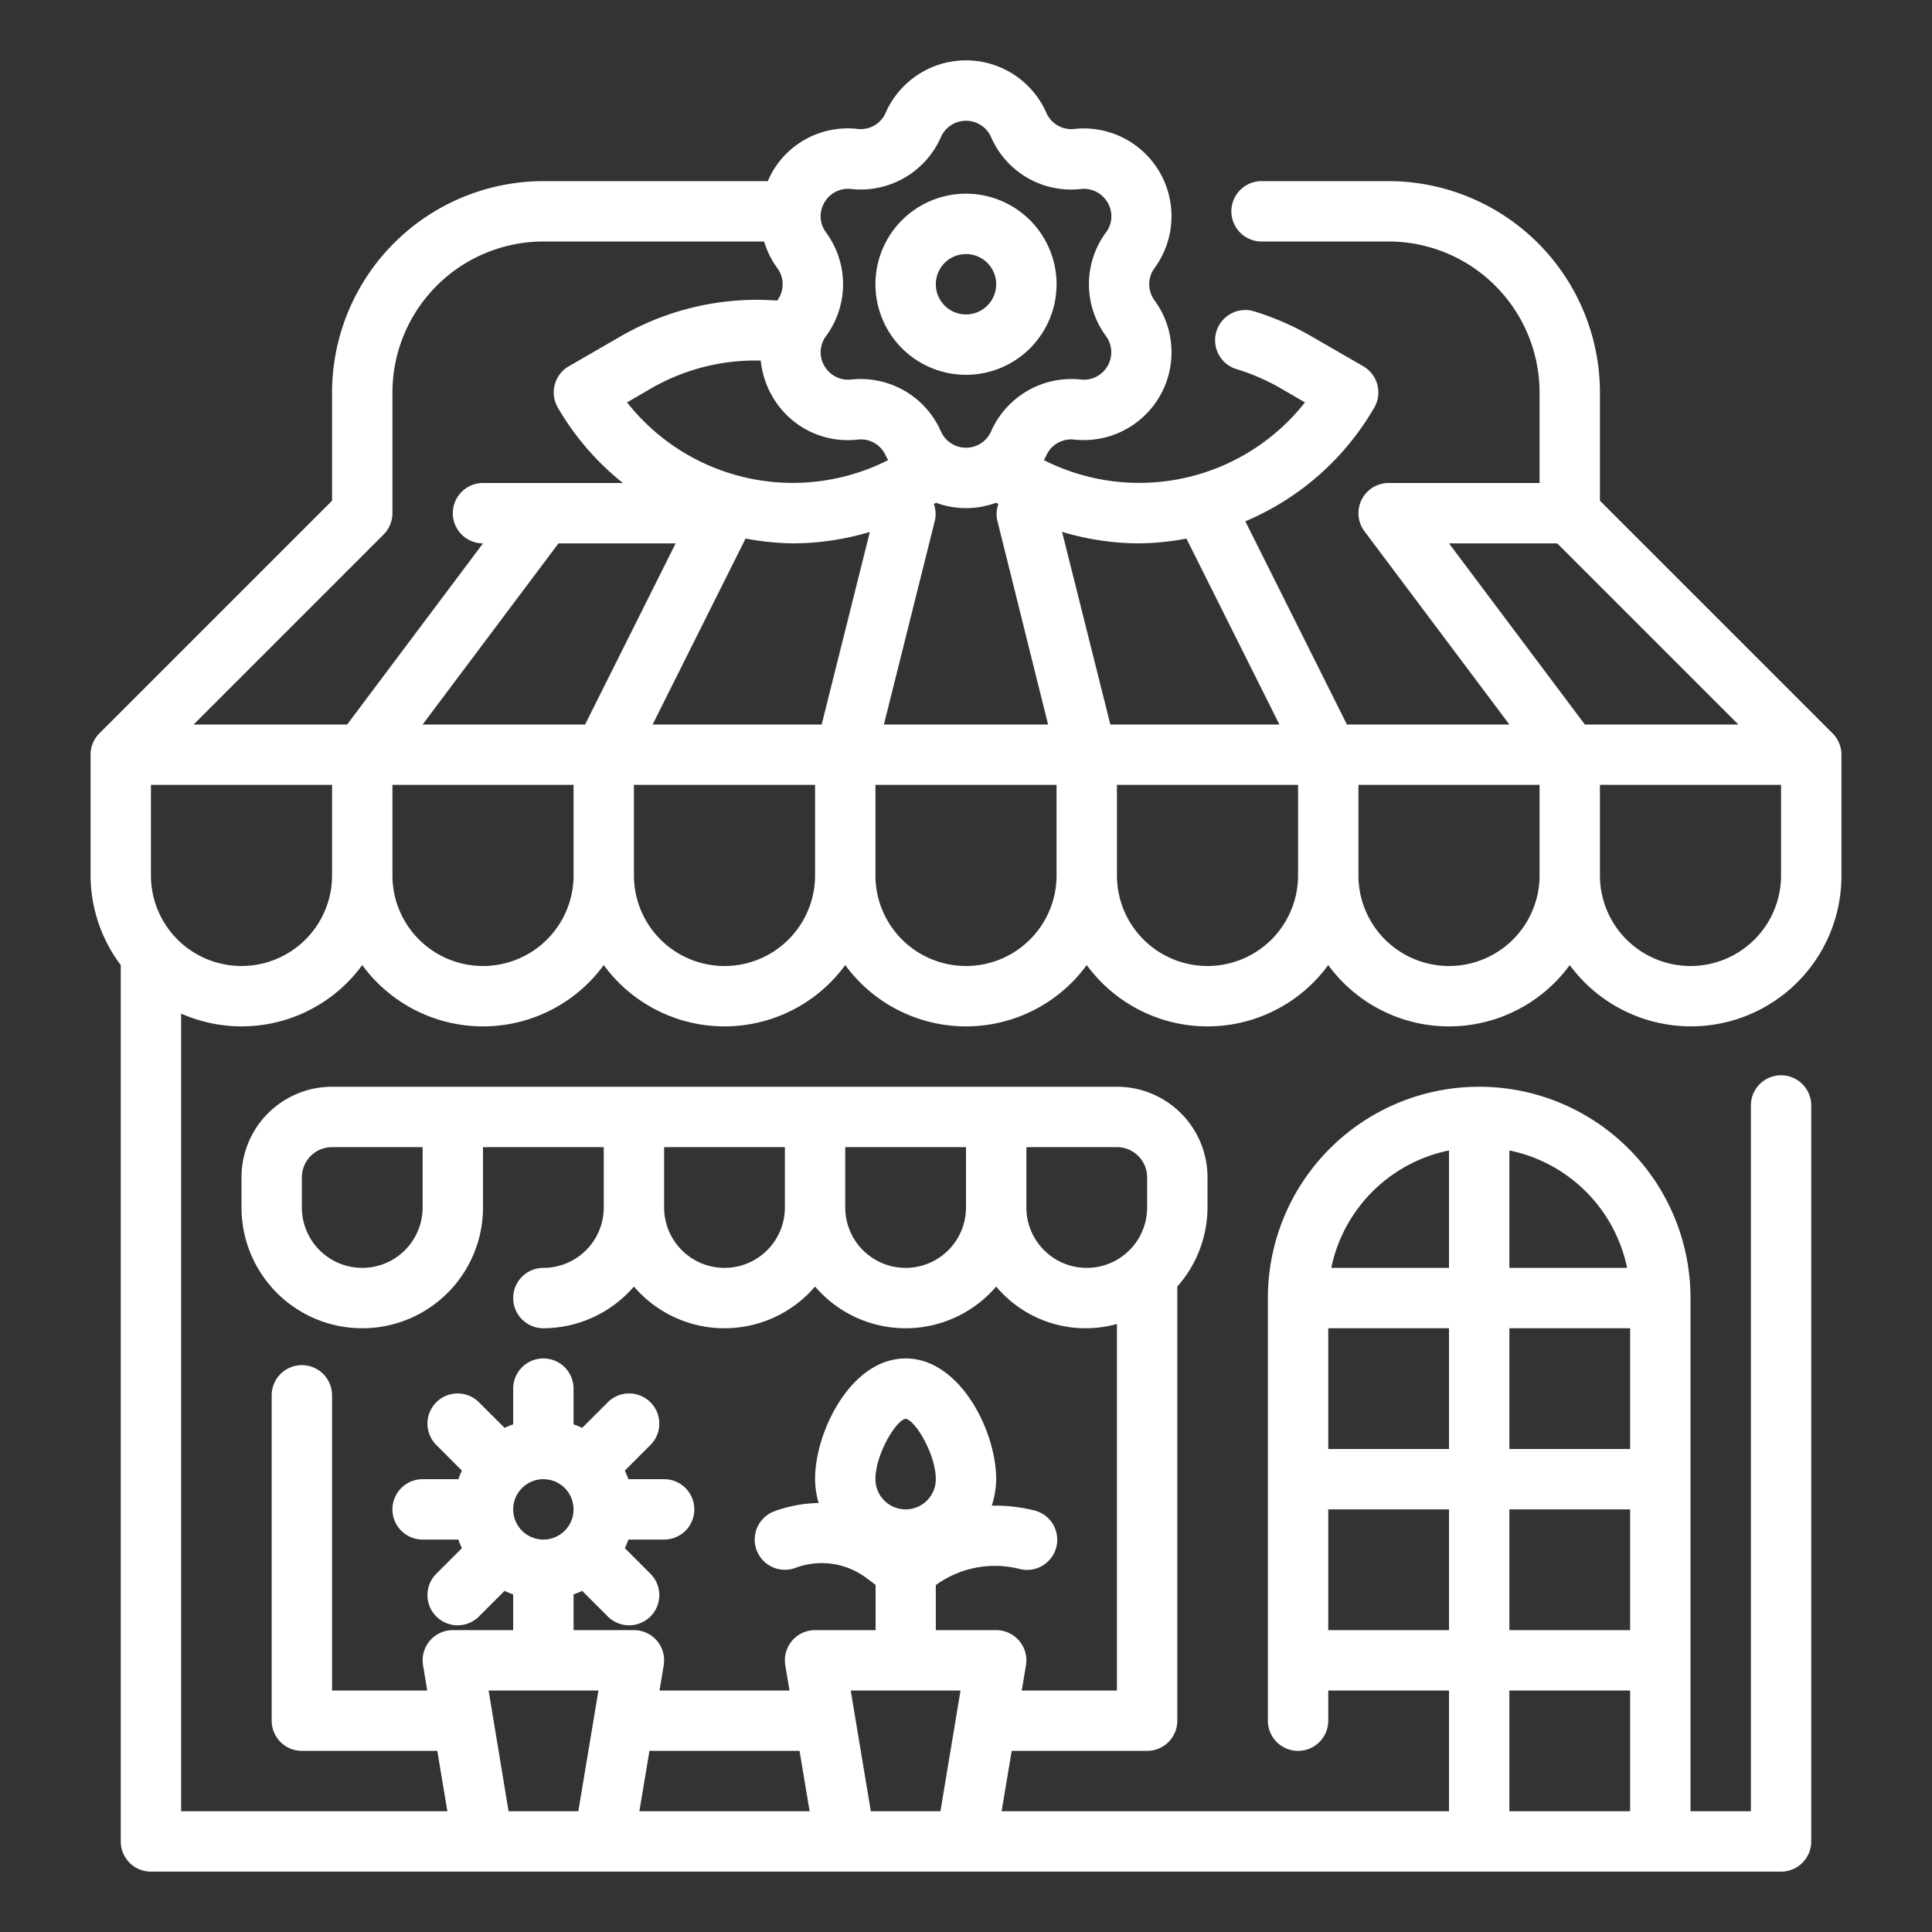 <?xml version="1.0"?>
<svg xmlns="http://www.w3.org/2000/svg" viewBox="0 0 64 64" width="512px" height="512px"><rect x="0" y="0" width="64" height="64" fill="#333333" stroke="none"/><g id="Outlines"><g><path d="M6,60V33.576a4.947,4.947,0,0,0,6-1.607,4.954,4.954,0,0,0,8,0,4.954,4.954,0,0,0,8,0,4.954,4.954,0,0,0,8,0,4.954,4.954,0,0,0,8,0,4.954,4.954,0,0,0,8,0A4.985,4.985,0,0,0,61,29V25a1,1,0,0,0-.293-.707L53,16.586V13a7.009,7.009,0,0,0-7-7H41.791a1,1,0,0,0,0,2H46a5.006,5.006,0,0,1,5,5v3H46a1,1,0,0,0-.8,1.6L50,24H44.618l-3.365-6.731a8.942,8.942,0,0,0,4.273-3.77,1,1,0,0,0-.366-1.366l-1.732-1a9.07,9.07,0,0,0-1.886-.82,1,1,0,0,0-.58,1.915,7.007,7.007,0,0,1,1.466.637l.8.465a6.986,6.986,0,0,1-8.648,1.912c.025-.049.054-.094.076-.144a.9.9,0,0,1,.929-.536,2.909,2.909,0,0,0,2.661-4.611.9.9,0,0,1,0-1.071A2.908,2.908,0,0,0,35.59,4.271a.9.9,0,0,1-.929-.536,2.908,2.908,0,0,0-5.322,0,.9.9,0,0,1-.929.536,2.883,2.883,0,0,0-2.833,1.437A3.139,3.139,0,0,0,25.435,6H18a7.009,7.009,0,0,0-7,7v3.586L3.293,24.293A1,1,0,0,0,3,25v4a4.952,4.952,0,0,0,1,2.969V61a1,1,0,0,0,1,1H59a1,1,0,0,0,1-1V36.62a1,1,0,0,0-2,0V60H56V43a7,7,0,0,0-14,0V57a1,1,0,0,0,2,0V56h4v4H33.18l.334-2H38a1,1,0,0,0,1-1V42.618A3.962,3.962,0,0,0,40,40V39a3,3,0,0,0-3-3H11a3,3,0,0,0-3,3v1a4,4,0,0,0,8,0V38h4v2a2,2,0,0,1-2,2,1,1,0,0,0,0,2,3.974,3.974,0,0,0,3-1.382,3.947,3.947,0,0,0,6,0,3.947,3.947,0,0,0,6,0,3.864,3.864,0,0,0,4,1.24V56H33.847l.139-.836A1,1,0,0,0,33,54H31V52.508a3.326,3.326,0,0,1,2.758-.538,1,1,0,1,0,.484-1.94,5.373,5.373,0,0,0-1.388-.153A2.963,2.963,0,0,0,33,49c0-1.593-1.2-4-3-4s-3,2.407-3,4a2.941,2.941,0,0,0,.119.789,4.485,4.485,0,0,0-1.468.274,1,1,0,1,0,.7,1.875,2.47,2.47,0,0,1,2.354.339l.3.223V54H27a1,1,0,0,0-.986,1.164l.139.836H21.847l.139-.836A1,1,0,0,0,21,54H19V52.816a2.746,2.746,0,0,0,.285-.117l.836.836a1,1,0,1,0,1.414-1.414l-.836-.836A2.746,2.746,0,0,0,20.816,51H22a1,1,0,0,0,0-2H20.816a2.746,2.746,0,0,0-.117-.285l.836-.836a1,1,0,1,0-1.414-1.414l-.836.836A2.746,2.746,0,0,0,19,47.184V46a1,1,0,0,0-2,0v1.184a2.746,2.746,0,0,0-.285.117l-.836-.836a1,1,0,1,0-1.414,1.414l.836.836a2.746,2.746,0,0,0-.117.285H14a1,1,0,0,0,0,2h1.184a2.746,2.746,0,0,0,.117.285l-.836.836a1,1,0,1,0,1.414,1.414l.836-.836a2.746,2.746,0,0,0,.285.117V54H15a1,1,0,0,0-.986,1.164l.139.836H11V46.222a1,1,0,0,0-2,0V57a1,1,0,0,0,1,1h4.486l.334,2ZM8,32a3,3,0,0,1-3-3V26h6v3A3,3,0,0,1,8,32ZM25.2,11.945a2.945,2.945,0,0,0,.382,1.18,2.878,2.878,0,0,0,2.833,1.437.9.9,0,0,1,.929.536c.022.05.051.095.076.144a6.986,6.986,0,0,1-8.648-1.912l.8-.465A6.9,6.9,0,0,1,25.2,11.945Zm7.8,4.71.073.042a.968.968,0,0,0-.036.545L34.719,24H29.281l1.689-6.758a.968.968,0,0,0-.036-.545l.073-.042a2.874,2.874,0,0,0,1.986,0ZM26.282,18a8.957,8.957,0,0,0,2.533-.379L27.219,24h-5.6l3.08-6.161A8.953,8.953,0,0,0,26.282,18Zm-6.9,6H14l4.5-6h3.882ZM16,32a3,3,0,0,1-3-3V26h6v3A3,3,0,0,1,16,32Zm8,0a3,3,0,0,1-3-3V26h6v3A3,3,0,0,1,24,32Zm8,0a3,3,0,0,1-3-3V26h6v3A3,3,0,0,1,32,32Zm8,0a3,3,0,0,1-3-3V26h6v3A3,3,0,0,1,40,32Zm8,0a3,3,0,0,1-3-3V26h6v3A3,3,0,0,1,48,32Zm8,0a3,3,0,0,1-3-3V26h6v3A3,3,0,0,1,56,32ZM51.586,18l6,6H52.5L48,18ZM37.718,18a8.953,8.953,0,0,0,1.584-.158L42.382,24h-5.6l-1.6-6.382A8.957,8.957,0,0,0,37.718,18ZM27.31,6.708a.9.9,0,0,1,.883-.448,2.9,2.9,0,0,0,2.976-1.718.908.908,0,0,1,1.662,0A2.887,2.887,0,0,0,35.807,6.26a.911.911,0,0,1,.883.448.888.888,0,0,1-.052.989,2.894,2.894,0,0,0,0,3.437.909.909,0,0,1-.831,1.439,2.907,2.907,0,0,0-2.976,1.718.909.909,0,0,1-1.662,0,2.9,2.9,0,0,0-2.656-1.735,3.148,3.148,0,0,0-.32.017.912.912,0,0,1-.883-.448.892.892,0,0,1,.052-.99,2.894,2.894,0,0,0,0-3.437A.89.89,0,0,1,27.31,6.708ZM13,13a5.006,5.006,0,0,1,5-5h7.312a2.949,2.949,0,0,0,.437.881.9.9,0,0,1,0,1.071l0,.005a9.029,9.029,0,0,0-5.174,1.176l-1.732,1a1,1,0,0,0-.366,1.366A8.92,8.92,0,0,0,20.635,16H16a1,1,0,0,0,0,2h0l-4.5,6H6.414l6.293-6.293A1,1,0,0,0,13,17Zm1,27a2,2,0,0,1-4,0V39a1,1,0,0,1,1-1h3Zm10,2a2,2,0,0,1-2-2V38h4v2A2,2,0,0,1,24,42Zm6,0a2,2,0,0,1-2-2V38h4v2A2,2,0,0,1,30,42Zm4-2V38h3a1,1,0,0,1,1,1v1a2,2,0,0,1-4,0Zm-4,7c.323.044,1,1.18,1,2a1,1,0,0,1-2,0C29,48.18,29.68,47.044,30,47ZM17,50a1,1,0,1,1,1,1A1,1,0,0,1,17,50Zm27-6h4v4H44Zm10,4H50V44h4Zm-4,2h4v4H50Zm3.9-8H50V38.11A5.006,5.006,0,0,1,53.9,42ZM48,38.11V42H44.1A5.006,5.006,0,0,1,48,38.11ZM44,54V50h4v4Zm6,2h4v4H50ZM31.819,56l-.666,4H28.847l-.666-4Zm-5.333,2,.334,2H21.18l.334-2Zm-10.3-2h3.638l-.666,4H16.847Z" fill="#FFFFFF"/><path d="M32,12.416a3,3,0,1,0-3-3A3,3,0,0,0,32,12.416Zm0-4a1,1,0,1,1-1,1A1,1,0,0,1,32,8.416Z" fill="#FFFFFF"/></g></g></svg>
